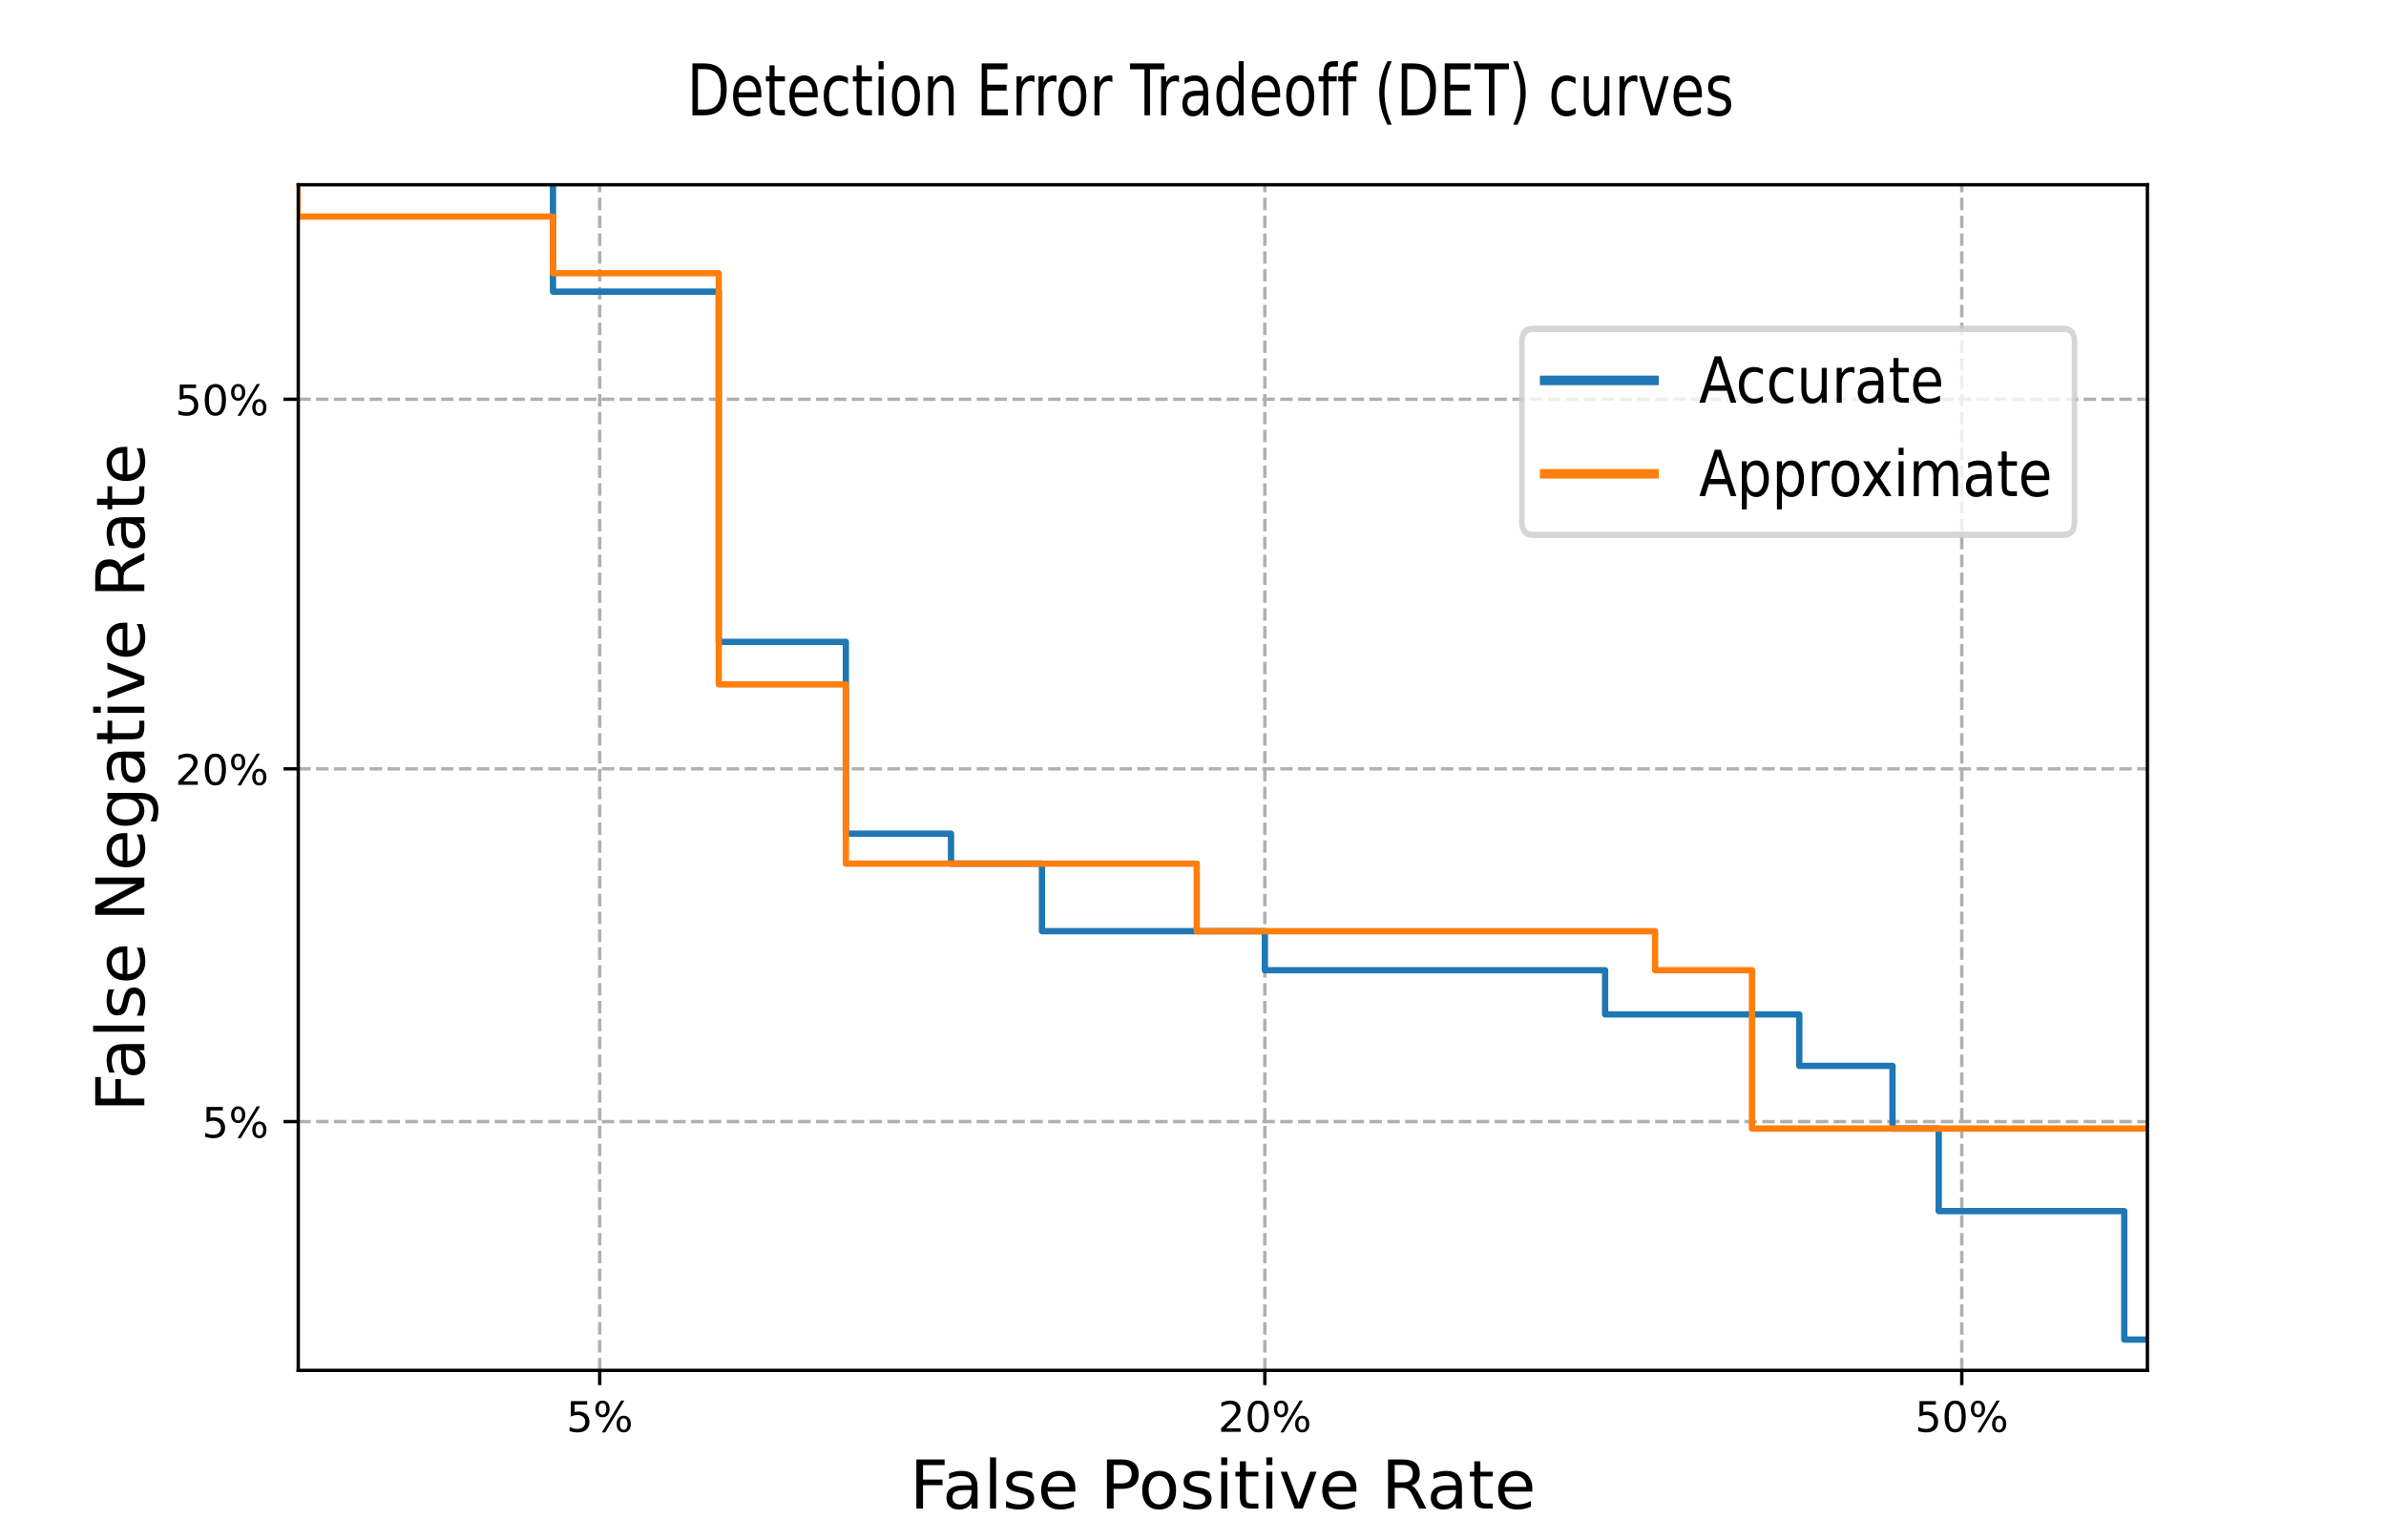 <?xml version="1.0" encoding="UTF-8" standalone="no"?>
<!-- Created with matplotlib (https://matplotlib.org/) -->

<svg
   xmlns:dc="http://purl.org/dc/elements/1.1/"
   xmlns:cc="http://creativecommons.org/ns#"
   xmlns:rdf="http://www.w3.org/1999/02/22-rdf-syntax-ns#"
   xmlns:svg="http://www.w3.org/2000/svg"
   xmlns="http://www.w3.org/2000/svg"
   xmlns:xlink="http://www.w3.org/1999/xlink"
   xmlns:sodipodi="http://sodipodi.sourceforge.net/DTD/sodipodi-0.dtd"
   xmlns:inkscape="http://www.inkscape.org/namespaces/inkscape"
   height="365.76pt"
   version="1.1"
   viewBox="0 0 566.64 365.76"
   width="566.64pt"
   id="svg413"
   sodipodi:docname="Figure_1.svg"
   inkscape:version="0.92.3 (2405546, 2018-03-11)">
  <sodipodi:namedview
     pagecolor="#ffffff"
     bordercolor="#666666"
     borderopacity="1"
     objecttolerance="10"
     gridtolerance="10"
     guidetolerance="10"
     inkscape:pageopacity="0"
     inkscape:pageshadow="2"
     inkscape:window-width="2560"
     inkscape:window-height="1357"
     id="namedview415"
     showgrid="false"
     inkscape:zoom="1.3687434"
     inkscape:cx="18.894149"
     inkscape:cy="248.45122"
     inkscape:window-x="0"
     inkscape:window-y="0"
     inkscape:window-maximized="1"
     inkscape:current-layer="axes_1" />
  <defs
     id="defs6">
    <style
       type="text/css"
       id="style4">*{stroke-linecap:butt;stroke-linejoin:round;}</style>
  </defs>
  <g
     id="figure_1">
    <g
       id="patch_1">
      <path
         d="M 0 365.76  L 566.64 365.76  L 566.64 0  L 0 0  z "
         style="fill:#ffffff;"
         id="path8" />
    </g>
    <g
       id="axes_1">
      <g
         id="patch_2">
        <path
           d="M 70.83 325.526  L 509.976 325.526  L 509.976 43.891  L 70.83 43.891  z "
           style="fill:#ffffff;"
           id="path11" />
      </g>
      <g
         id="matplotlib.axis_1">
        <g
           id="xtick_1">
          <g
             id="line2d_1">
            <path
               clip-path="url(#p496eba38ac)"
               d="M 142.423 325.526  L 142.423 43.891  "
               style="fill:none;stroke:#b0b0b0;stroke-dasharray:2.96,1.28;stroke-dashoffset:0;stroke-width:0.8;"
               id="path14" />
          </g>
          <g
             id="line2d_2">
            <defs
               id="defs18">
              <path
                 d="M 0 0  L 0 3.5  "
                 id="mf9ec656e99"
                 style="stroke:#000000;stroke-width:0.8;" />
            </defs>
            <g
               id="g22">
              <use
                 style="stroke:#000000;stroke-width:0.8;"
                 x="142.423"
                 xlink:href="#mf9ec656e99"
                 y="325.526"
                 id="use20" />
            </g>
          </g>
          <g
             id="text_1">
            <!-- 5% -->
            <g
               transform="translate(134.491 340.125)scale(0.1 -0.1)"
               id="g33">
              <defs
                 id="defs27">
                <path
                   d="M 10.797 72.906  L 49.516 72.906  L 49.516 64.594  L 19.828 64.594  L 19.828 46.734  Q 21.969 47.469 24.109 47.828  Q 26.266 48.188 28.422 48.188  Q 40.625 48.188 47.75 41.5  Q 54.891 34.812 54.891 23.391  Q 54.891 11.625 47.562 5.094  Q 40.234 -1.422 26.906 -1.422  Q 22.312 -1.422 17.547 -0.641  Q 12.797 0.141 7.719 1.703  L 7.719 11.625  Q 12.109 9.234 16.797 8.062  Q 21.484 6.891 26.703 6.891  Q 35.156 6.891 40.078 11.328  Q 45.016 15.766 45.016 23.391  Q 45.016 31 40.078 35.438  Q 35.156 39.891 26.703 39.891  Q 22.75 39.891 18.812 39.016  Q 14.891 38.141 10.797 36.281  z "
                   id="DejaVuSans-53" />
                <path
                   d="M 72.703 32.078  Q 68.453 32.078 66.031 28.469  Q 63.625 24.859 63.625 18.406  Q 63.625 12.062 66.031 8.422  Q 68.453 4.781 72.703 4.781  Q 76.859 4.781 79.266 8.422  Q 81.688 12.062 81.688 18.406  Q 81.688 24.812 79.266 28.438  Q 76.859 32.078 72.703 32.078  z M 72.703 38.281  Q 80.422 38.281 84.953 32.906  Q 89.5 27.547 89.5 18.406  Q 89.5 9.281 84.938 3.922  Q 80.375 -1.422 72.703 -1.422  Q 64.891 -1.422 60.344 3.922  Q 55.812 9.281 55.812 18.406  Q 55.812 27.594 60.375 32.938  Q 64.938 38.281 72.703 38.281  z M 22.312 68.016  Q 18.109 68.016 15.688 64.375  Q 13.281 60.75 13.281 54.391  Q 13.281 47.953 15.672 44.328  Q 18.062 40.719 22.312 40.719  Q 26.562 40.719 28.969 44.328  Q 31.391 47.953 31.391 54.391  Q 31.391 60.688 28.953 64.344  Q 26.516 68.016 22.312 68.016  z M 66.406 74.219  L 74.219 74.219  L 28.609 -1.422  L 20.797 -1.422  z M 22.312 74.219  Q 30.031 74.219 34.609 68.875  Q 39.203 63.531 39.203 54.391  Q 39.203 45.172 34.641 39.844  Q 30.078 34.516 22.312 34.516  Q 14.547 34.516 10.031 39.859  Q 5.516 45.219 5.516 54.391  Q 5.516 63.484 10.047 68.844  Q 14.594 74.219 22.312 74.219  z "
                   id="DejaVuSans-37" />
              </defs>
              <use
                 xlink:href="#DejaVuSans-53"
                 id="use29" />
              <use
                 x="63.623"
                 xlink:href="#DejaVuSans-37"
                 id="use31" />
            </g>
          </g>
        </g>
        <g
           id="xtick_2">
          <g
             id="line2d_3">
            <path
               clip-path="url(#p496eba38ac)"
               d="M 300.384 325.526  L 300.384 43.891  "
               style="fill:none;stroke:#b0b0b0;stroke-dasharray:2.96,1.28;stroke-dashoffset:0;stroke-width:0.8;"
               id="path37" />
          </g>
          <g
             id="line2d_4">
            <g
               id="g42">
              <use
                 style="stroke:#000000;stroke-width:0.8;"
                 x="300.384"
                 xlink:href="#mf9ec656e99"
                 y="325.526"
                 id="use40" />
            </g>
          </g>
          <g
             id="text_2">
            <!-- 20% -->
            <g
               transform="translate(289.271 340.125)scale(0.1 -0.1)"
               id="g55">
              <defs
                 id="defs47">
                <path
                   d="M 19.188 8.297  L 53.609 8.297  L 53.609 0  L 7.328 0  L 7.328 8.297  Q 12.938 14.109 22.625 23.891  Q 32.328 33.688 34.812 36.531  Q 39.547 41.844 41.422 45.531  Q 43.312 49.219 43.312 52.781  Q 43.312 58.594 39.234 62.25  Q 35.156 65.922 28.609 65.922  Q 23.969 65.922 18.812 64.312  Q 13.672 62.703 7.812 59.422  L 7.812 69.391  Q 13.766 71.781 18.938 73  Q 24.125 74.219 28.422 74.219  Q 39.75 74.219 46.484 68.547  Q 53.219 62.891 53.219 53.422  Q 53.219 48.922 51.531 44.891  Q 49.859 40.875 45.406 35.406  Q 44.188 33.984 37.641 27.219  Q 31.109 20.453 19.188 8.297  z "
                   id="DejaVuSans-50" />
                <path
                   d="M 31.781 66.406  Q 24.172 66.406 20.328 58.906  Q 16.5 51.422 16.5 36.375  Q 16.5 21.391 20.328 13.891  Q 24.172 6.391 31.781 6.391  Q 39.453 6.391 43.281 13.891  Q 47.125 21.391 47.125 36.375  Q 47.125 51.422 43.281 58.906  Q 39.453 66.406 31.781 66.406  z M 31.781 74.219  Q 44.047 74.219 50.516 64.516  Q 56.984 54.828 56.984 36.375  Q 56.984 17.969 50.516 8.266  Q 44.047 -1.422 31.781 -1.422  Q 19.531 -1.422 13.062 8.266  Q 6.594 17.969 6.594 36.375  Q 6.594 54.828 13.062 64.516  Q 19.531 74.219 31.781 74.219  z "
                   id="DejaVuSans-48" />
              </defs>
              <use
                 xlink:href="#DejaVuSans-50"
                 id="use49" />
              <use
                 x="63.623"
                 xlink:href="#DejaVuSans-48"
                 id="use51" />
              <use
                 x="127.246"
                 xlink:href="#DejaVuSans-37"
                 id="use53" />
            </g>
          </g>
        </g>
        <g
           id="xtick_3">
          <g
             id="line2d_5">
            <path
               clip-path="url(#p496eba38ac)"
               d="M 465.895 325.526  L 465.895 43.891  "
               style="fill:none;stroke:#b0b0b0;stroke-dasharray:2.96,1.28;stroke-dashoffset:0;stroke-width:0.8;"
               id="path59" />
          </g>
          <g
             id="line2d_6">
            <g
               id="g64">
              <use
                 style="stroke:#000000;stroke-width:0.8;"
                 x="465.895"
                 xlink:href="#mf9ec656e99"
                 y="325.526"
                 id="use62" />
            </g>
          </g>
          <g
             id="text_3">
            <!-- 50% -->
            <g
               transform="translate(454.781 340.125)scale(0.1 -0.1)"
               id="g73">
              <use
                 xlink:href="#DejaVuSans-53"
                 id="use67" />
              <use
                 x="63.623"
                 xlink:href="#DejaVuSans-48"
                 id="use69" />
              <use
                 x="127.246"
                 xlink:href="#DejaVuSans-37"
                 id="use71" />
            </g>
          </g>
        </g>
        <g
           id="text_4">
          <!-- False Positive Rate -->
          <g
             transform="translate(216.057 358.362)scale(0.16 -0.16)"
             id="g129">
            <defs
               id="defs89">
              <path
                 d="M 9.812 72.906  L 51.703 72.906  L 51.703 64.594  L 19.672 64.594  L 19.672 43.109  L 48.578 43.109  L 48.578 34.812  L 19.672 34.812  L 19.672 0  L 9.812 0  z "
                 id="DejaVuSans-70" />
              <path
                 d="M 34.281 27.484  Q 23.391 27.484 19.188 25  Q 14.984 22.516 14.984 16.5  Q 14.984 11.719 18.141 8.906  Q 21.297 6.109 26.703 6.109  Q 34.188 6.109 38.703 11.406  Q 43.219 16.703 43.219 25.484  L 43.219 27.484  z M 52.203 31.203  L 52.203 0  L 43.219 0  L 43.219 8.297  Q 40.141 3.328 35.547 0.953  Q 30.953 -1.422 24.312 -1.422  Q 15.922 -1.422 10.953 3.297  Q 6 8.016 6 15.922  Q 6 25.141 12.172 29.828  Q 18.359 34.516 30.609 34.516  L 43.219 34.516  L 43.219 35.406  Q 43.219 41.609 39.141 45  Q 35.062 48.391 27.688 48.391  Q 23 48.391 18.547 47.266  Q 14.109 46.141 10.016 43.891  L 10.016 52.203  Q 14.938 54.109 19.578 55.047  Q 24.219 56 28.609 56  Q 40.484 56 46.344 49.844  Q 52.203 43.703 52.203 31.203  z "
                 id="DejaVuSans-97" />
              <path
                 d="M 9.422 75.984  L 18.406 75.984  L 18.406 0  L 9.422 0  z "
                 id="DejaVuSans-108" />
              <path
                 d="M 44.281 53.078  L 44.281 44.578  Q 40.484 46.531 36.375 47.5  Q 32.281 48.484 27.875 48.484  Q 21.188 48.484 17.844 46.438  Q 14.5 44.391 14.5 40.281  Q 14.5 37.156 16.891 35.375  Q 19.281 33.594 26.516 31.984  L 29.594 31.297  Q 39.156 29.25 43.188 25.516  Q 47.219 21.781 47.219 15.094  Q 47.219 7.469 41.188 3.016  Q 35.156 -1.422 24.609 -1.422  Q 20.219 -1.422 15.453 -0.562  Q 10.688 0.297 5.422 2  L 5.422 11.281  Q 10.406 8.688 15.234 7.391  Q 20.062 6.109 24.812 6.109  Q 31.156 6.109 34.562 8.281  Q 37.984 10.453 37.984 14.406  Q 37.984 18.062 35.516 20.016  Q 33.062 21.969 24.703 23.781  L 21.578 24.516  Q 13.234 26.266 9.516 29.906  Q 5.812 33.547 5.812 39.891  Q 5.812 47.609 11.281 51.797  Q 16.75 56 26.812 56  Q 31.781 56 36.172 55.266  Q 40.578 54.547 44.281 53.078  z "
                 id="DejaVuSans-115" />
              <path
                 d="M 56.203 29.594  L 56.203 25.203  L 14.891 25.203  Q 15.484 15.922 20.484 11.062  Q 25.484 6.203 34.422 6.203  Q 39.594 6.203 44.453 7.469  Q 49.312 8.734 54.109 11.281  L 54.109 2.781  Q 49.266 0.734 44.188 -0.344  Q 39.109 -1.422 33.891 -1.422  Q 20.797 -1.422 13.156 6.188  Q 5.516 13.812 5.516 26.812  Q 5.516 40.234 12.766 48.109  Q 20.016 56 32.328 56  Q 43.359 56 49.781 48.891  Q 56.203 41.797 56.203 29.594  z M 47.219 32.234  Q 47.125 39.594 43.094 43.984  Q 39.062 48.391 32.422 48.391  Q 24.906 48.391 20.391 44.141  Q 15.875 39.891 15.188 32.172  z "
                 id="DejaVuSans-101" />
              <path
                 id="DejaVuSans-32" />
              <path
                 d="M 19.672 64.797  L 19.672 37.406  L 32.078 37.406  Q 38.969 37.406 42.719 40.969  Q 46.484 44.531 46.484 51.125  Q 46.484 57.672 42.719 61.234  Q 38.969 64.797 32.078 64.797  z M 9.812 72.906  L 32.078 72.906  Q 44.344 72.906 50.609 67.359  Q 56.891 61.812 56.891 51.125  Q 56.891 40.328 50.609 34.812  Q 44.344 29.297 32.078 29.297  L 19.672 29.297  L 19.672 0  L 9.812 0  z "
                 id="DejaVuSans-80" />
              <path
                 d="M 30.609 48.391  Q 23.391 48.391 19.188 42.75  Q 14.984 37.109 14.984 27.297  Q 14.984 17.484 19.156 11.844  Q 23.344 6.203 30.609 6.203  Q 37.797 6.203 41.984 11.859  Q 46.188 17.531 46.188 27.297  Q 46.188 37.016 41.984 42.703  Q 37.797 48.391 30.609 48.391  z M 30.609 56  Q 42.328 56 49.016 48.375  Q 55.719 40.766 55.719 27.297  Q 55.719 13.875 49.016 6.219  Q 42.328 -1.422 30.609 -1.422  Q 18.844 -1.422 12.172 6.219  Q 5.516 13.875 5.516 27.297  Q 5.516 40.766 12.172 48.375  Q 18.844 56 30.609 56  z "
                 id="DejaVuSans-111" />
              <path
                 d="M 9.422 54.688  L 18.406 54.688  L 18.406 0  L 9.422 0  z M 9.422 75.984  L 18.406 75.984  L 18.406 64.594  L 9.422 64.594  z "
                 id="DejaVuSans-105" />
              <path
                 d="M 18.312 70.219  L 18.312 54.688  L 36.812 54.688  L 36.812 47.703  L 18.312 47.703  L 18.312 18.016  Q 18.312 11.328 20.141 9.422  Q 21.969 7.516 27.594 7.516  L 36.812 7.516  L 36.812 0  L 27.594 0  Q 17.188 0 13.234 3.875  Q 9.281 7.766 9.281 18.016  L 9.281 47.703  L 2.688 47.703  L 2.688 54.688  L 9.281 54.688  L 9.281 70.219  z "
                 id="DejaVuSans-116" />
              <path
                 d="M 2.984 54.688  L 12.5 54.688  L 29.594 8.797  L 46.688 54.688  L 56.203 54.688  L 35.688 0  L 23.484 0  z "
                 id="DejaVuSans-118" />
              <path
                 d="M 44.391 34.188  Q 47.562 33.109 50.562 29.594  Q 53.562 26.078 56.594 19.922  L 66.609 0  L 56 0  L 46.688 18.703  Q 43.062 26.031 39.672 28.422  Q 36.281 30.812 30.422 30.812  L 19.672 30.812  L 19.672 0  L 9.812 0  L 9.812 72.906  L 32.078 72.906  Q 44.578 72.906 50.734 67.672  Q 56.891 62.453 56.891 51.906  Q 56.891 45.016 53.688 40.469  Q 50.484 35.938 44.391 34.188  z M 19.672 64.797  L 19.672 38.922  L 32.078 38.922  Q 39.203 38.922 42.844 42.219  Q 46.484 45.516 46.484 51.906  Q 46.484 58.297 42.844 61.547  Q 39.203 64.797 32.078 64.797  z "
                 id="DejaVuSans-82" />
            </defs>
            <use
               xlink:href="#DejaVuSans-70"
               id="use91" />
            <use
               x="48.395"
               xlink:href="#DejaVuSans-97"
               id="use93" />
            <use
               x="109.674"
               xlink:href="#DejaVuSans-108"
               id="use95" />
            <use
               x="137.457"
               xlink:href="#DejaVuSans-115"
               id="use97" />
            <use
               x="189.557"
               xlink:href="#DejaVuSans-101"
               id="use99" />
            <use
               x="251.08"
               xlink:href="#DejaVuSans-32"
               id="use101" />
            <use
               x="282.867"
               xlink:href="#DejaVuSans-80"
               id="use103" />
            <use
               x="339.545"
               xlink:href="#DejaVuSans-111"
               id="use105" />
            <use
               x="400.727"
               xlink:href="#DejaVuSans-115"
               id="use107" />
            <use
               x="452.826"
               xlink:href="#DejaVuSans-105"
               id="use109" />
            <use
               x="480.609"
               xlink:href="#DejaVuSans-116"
               id="use111" />
            <use
               x="519.818"
               xlink:href="#DejaVuSans-105"
               id="use113" />
            <use
               x="547.602"
               xlink:href="#DejaVuSans-118"
               id="use115" />
            <use
               x="606.781"
               xlink:href="#DejaVuSans-101"
               id="use117" />
            <use
               x="668.305"
               xlink:href="#DejaVuSans-32"
               id="use119" />
            <use
               x="700.092"
               xlink:href="#DejaVuSans-82"
               id="use121" />
            <use
               x="767.324"
               xlink:href="#DejaVuSans-97"
               id="use123" />
            <use
               x="828.604"
               xlink:href="#DejaVuSans-116"
               id="use125" />
            <use
               x="867.812"
               xlink:href="#DejaVuSans-101"
               id="use127" />
          </g>
        </g>
      </g>
      <g
         id="matplotlib.axis_2">
        <g
           id="ytick_1">
          <g
             id="line2d_7">
            <path
               clip-path="url(#p496eba38ac)"
               d="M 70.83 266.435  L 509.976 266.435  "
               style="fill:none;stroke:#b0b0b0;stroke-dasharray:2.96,1.28;stroke-dashoffset:0;stroke-width:0.8;"
               id="path133" />
          </g>
          <g
             id="line2d_8">
            <defs
               id="defs137">
              <path
                 d="M 0 0  L -3.5 0  "
                 id="m0170caf29a"
                 style="stroke:#000000;stroke-width:0.8;" />
            </defs>
            <g
               id="g141">
              <use
                 style="stroke:#000000;stroke-width:0.8;"
                 x="70.83"
                 xlink:href="#m0170caf29a"
                 y="266.435"
                 id="use139" />
            </g>
          </g>
          <g
             id="text_5">
            <!-- 5% -->
            <g
               transform="translate(47.966 270.235)scale(0.1 -0.1)"
               id="g148">
              <use
                 xlink:href="#DejaVuSans-53"
                 id="use144" />
              <use
                 x="63.623"
                 xlink:href="#DejaVuSans-37"
                 id="use146" />
            </g>
          </g>
        </g>
        <g
           id="ytick_2">
          <g
             id="line2d_9">
            <path
               clip-path="url(#p496eba38ac)"
               d="M 70.83 182.64  L 509.976 182.64  "
               style="fill:none;stroke:#b0b0b0;stroke-dasharray:2.96,1.28;stroke-dashoffset:0;stroke-width:0.8;"
               id="path152" />
          </g>
          <g
             id="line2d_10">
            <g
               id="g157">
              <use
                 style="stroke:#000000;stroke-width:0.8;"
                 x="70.83"
                 xlink:href="#m0170caf29a"
                 y="182.64"
                 id="use155" />
            </g>
          </g>
          <g
             id="text_6">
            <!-- 20% -->
            <g
               transform="translate(41.603 186.439)scale(0.1 -0.1)"
               id="g166">
              <use
                 xlink:href="#DejaVuSans-50"
                 id="use160" />
              <use
                 x="63.623"
                 xlink:href="#DejaVuSans-48"
                 id="use162" />
              <use
                 x="127.246"
                 xlink:href="#DejaVuSans-37"
                 id="use164" />
            </g>
          </g>
        </g>
        <g
           id="ytick_3">
          <g
             id="line2d_11">
            <path
               clip-path="url(#p496eba38ac)"
               d="M 70.83 94.84  L 509.976 94.84  "
               style="fill:none;stroke:#b0b0b0;stroke-dasharray:2.96,1.28;stroke-dashoffset:0;stroke-width:0.8;"
               id="path170" />
          </g>
          <g
             id="line2d_12">
            <g
               id="g175">
              <use
                 style="stroke:#000000;stroke-width:0.8;"
                 x="70.83"
                 xlink:href="#m0170caf29a"
                 y="94.84"
                 id="use173" />
            </g>
          </g>
          <g
             id="text_7">
            <!-- 50% -->
            <g
               transform="translate(41.603 98.64)scale(0.1 -0.1)"
               id="g184">
              <use
                 xlink:href="#DejaVuSans-53"
                 id="use178" />
              <use
                 x="63.623"
                 xlink:href="#DejaVuSans-48"
                 id="use180" />
              <use
                 x="127.246"
                 xlink:href="#DejaVuSans-37"
                 id="use182" />
            </g>
          </g>
        </g>
        <g
           id="text_8">
          <!-- False Negative Rate -->
          <g
             transform="translate(34.276 264.125)rotate(-90)scale(0.16 -0.16)"
             id="g230">
            <defs
               id="defs190">
              <path
                 d="M 9.812 72.906  L 23.094 72.906  L 55.422 11.922  L 55.422 72.906  L 64.984 72.906  L 64.984 0  L 51.703 0  L 19.391 60.984  L 19.391 0  L 9.812 0  z "
                 id="DejaVuSans-78" />
              <path
                 d="M 45.406 27.984  Q 45.406 37.75 41.375 43.109  Q 37.359 48.484 30.078 48.484  Q 22.859 48.484 18.828 43.109  Q 14.797 37.75 14.797 27.984  Q 14.797 18.266 18.828 12.891  Q 22.859 7.516 30.078 7.516  Q 37.359 7.516 41.375 12.891  Q 45.406 18.266 45.406 27.984  z M 54.391 6.781  Q 54.391 -7.172 48.188 -13.984  Q 42 -20.797 29.203 -20.797  Q 24.469 -20.797 20.266 -20.094  Q 16.062 -19.391 12.109 -17.922  L 12.109 -9.188  Q 16.062 -11.328 19.922 -12.344  Q 23.781 -13.375 27.781 -13.375  Q 36.625 -13.375 41.016 -8.766  Q 45.406 -4.156 45.406 5.172  L 45.406 9.625  Q 42.625 4.781 38.281 2.391  Q 33.938 0 27.875 0  Q 17.828 0 11.672 7.656  Q 5.516 15.328 5.516 27.984  Q 5.516 40.672 11.672 48.328  Q 17.828 56 27.875 56  Q 33.938 56 38.281 53.609  Q 42.625 51.219 45.406 46.391  L 45.406 54.688  L 54.391 54.688  z "
                 id="DejaVuSans-103" />
            </defs>
            <use
               xlink:href="#DejaVuSans-70"
               id="use192" />
            <use
               x="48.395"
               xlink:href="#DejaVuSans-97"
               id="use194" />
            <use
               x="109.674"
               xlink:href="#DejaVuSans-108"
               id="use196" />
            <use
               x="137.457"
               xlink:href="#DejaVuSans-115"
               id="use198" />
            <use
               x="189.557"
               xlink:href="#DejaVuSans-101"
               id="use200" />
            <use
               x="251.08"
               xlink:href="#DejaVuSans-32"
               id="use202" />
            <use
               x="282.867"
               xlink:href="#DejaVuSans-78"
               id="use204" />
            <use
               x="357.672"
               xlink:href="#DejaVuSans-101"
               id="use206" />
            <use
               x="419.195"
               xlink:href="#DejaVuSans-103"
               id="use208" />
            <use
               x="482.672"
               xlink:href="#DejaVuSans-97"
               id="use210" />
            <use
               x="543.951"
               xlink:href="#DejaVuSans-116"
               id="use212" />
            <use
               x="583.16"
               xlink:href="#DejaVuSans-105"
               id="use214" />
            <use
               x="610.943"
               xlink:href="#DejaVuSans-118"
               id="use216" />
            <use
               x="670.123"
               xlink:href="#DejaVuSans-101"
               id="use218" />
            <use
               x="731.646"
               xlink:href="#DejaVuSans-32"
               id="use220" />
            <use
               x="763.434"
               xlink:href="#DejaVuSans-82"
               id="use222" />
            <use
               x="830.666"
               xlink:href="#DejaVuSans-97"
               id="use224" />
            <use
               x="891.945"
               xlink:href="#DejaVuSans-116"
               id="use226" />
            <use
               x="931.154"
               xlink:href="#DejaVuSans-101"
               id="use228" />
          </g>
        </g>
      </g>
      <g
         id="line2d_13">
        <path
           clip-path="url(#p496eba38ac)"
           d="M 562.788 318.215  L 550.6 318.215  L 538.729 318.215  L 527.118 318.215  L 515.717 318.215  L 504.481 318.215  L 504.481 287.69  L 493.369 287.69  L 482.345 287.69  L 471.372 287.69  L 460.417 287.69  L 460.417 268.088  L 449.444 268.088  L 449.444 253.194  L 438.42 253.194  L 427.308 253.194  L 427.308 240.969  L 416.072 240.969  L 404.671 240.969  L 393.06 240.969  L 381.189 240.969  L 381.189 230.475  L 369.001 230.475  L 356.429 230.475  L 343.392 230.475  L 329.793 230.475  L 315.509 230.475  L 300.384 230.475  L 300.384 221.199  L 284.21 221.199  L 266.703 221.199  L 247.454 221.199  L 247.454 212.827  L 247.454 205.152  L 225.848 205.152  L 225.848 198.033  L 200.875 198.033  L 200.875 191.364  L 200.875 185.068  L 200.875 179.085  L 200.875 173.367  L 200.875 167.875  L 200.875 162.579  L 200.875 157.452  L 200.875 152.472  L 170.696 152.472  L 170.696 147.621  L 170.696 142.88  L 170.696 138.237  L 170.696 133.678  L 170.696 129.193  L 170.696 124.77  L 170.696 120.4  L 170.696 116.075  L 170.696 111.785  L 170.696 107.525  L 170.696 103.285  L 170.696 99.059  L 170.696 94.84  L 170.696 90.621  L 170.696 86.396  L 170.696 82.156  L 170.696 77.895  L 170.696 73.606  L 170.696 69.281  L 131.325 69.281  L 131.325 64.911  L 131.325 60.488  L 131.325 56.002  L 131.325 51.444  L 131.325 46.8  L 131.325 42.06  L 131.325 37.208  L 131.325 32.228  L 70.64 32.228  L 70.64 27.101  L 70.64 21.805  L 70.64 16.314  L 70.64 10.596  L 70.64 4.612  L 70.64 -1  "
           style="fill:none;stroke:#1f77b4;stroke-linecap:square;stroke-width:1.5;"
           id="path234" />
      </g>
      <g
         id="line2d_14">
        <path
           clip-path="url(#p496eba38ac)"
           d="M 567.64 318.215  L 562.788 318.215  L 550.6 318.215  L 538.729 318.215  L 538.729 287.69  L 527.118 287.69  L 515.717 287.69  L 515.717 268.088  L 504.481 268.088  L 493.369 268.088  L 482.345 268.088  L 471.372 268.088  L 460.417 268.088  L 449.444 268.088  L 438.42 268.088  L 427.308 268.088  L 416.072 268.088  L 416.072 253.194  L 416.072 240.969  L 416.072 230.475  L 404.671 230.475  L 393.06 230.475  L 393.06 221.199  L 381.189 221.199  L 369.001 221.199  L 356.429 221.199  L 343.392 221.199  L 329.793 221.199  L 315.509 221.199  L 300.384 221.199  L 284.21 221.199  L 284.21 212.827  L 284.21 205.152  L 266.703 205.152  L 247.454 205.152  L 225.848 205.152  L 200.875 205.152  L 200.875 198.033  L 200.875 191.364  L 200.875 185.068  L 200.875 179.085  L 200.875 173.367  L 200.875 167.875  L 200.875 162.579  L 170.696 162.579  L 170.696 157.452  L 170.696 152.472  L 170.696 147.621  L 170.696 142.88  L 170.696 138.237  L 170.696 133.678  L 170.696 129.193  L 170.696 124.77  L 170.696 120.4  L 170.696 116.075  L 170.696 111.785  L 170.696 107.525  L 170.696 103.285  L 170.696 99.059  L 170.696 94.84  L 170.696 90.621  L 170.696 86.396  L 170.696 82.156  L 170.696 77.895  L 170.696 73.606  L 170.696 69.281  L 170.696 64.911  L 131.325 64.911  L 131.325 60.488  L 131.325 56.002  L 131.325 51.444  L 70.64 51.444  L 70.64 46.8  L 70.64 42.06  L 70.64 37.208  L 70.64 32.228  L 70.64 27.101  L 70.64 21.805  L 70.64 16.314  L 70.64 10.596  L 70.64 4.612  L 70.64 -1  "
           style="fill:none;stroke:#ff7f0e;stroke-linecap:square;stroke-width:1.5;"
           id="path237" />
      </g>
      <g
         id="patch_3">
        <path
           d="M 70.83 325.526  L 70.83 43.891  "
           style="fill:none;stroke:#000000;stroke-linecap:square;stroke-linejoin:miter;stroke-width:0.8;"
           id="path240" />
      </g>
      <g
         id="patch_4">
        <path
           d="M 509.976 325.526  L 509.976 43.891  "
           style="fill:none;stroke:#000000;stroke-linecap:square;stroke-linejoin:miter;stroke-width:0.8;"
           id="path243" />
      </g>
      <g
         id="patch_5">
        <path
           d="M 70.83 325.526  L 509.976 325.526  "
           style="fill:none;stroke:#000000;stroke-linecap:square;stroke-linejoin:miter;stroke-width:0.8;"
           id="path246" />
      </g>
      <g
         id="patch_6">
        <path
           d="M 70.83 43.891  L 509.976 43.891  "
           style="fill:none;stroke:#000000;stroke-linecap:square;stroke-linejoin:miter;stroke-width:0.8;"
           id="path249" />
      </g>
      <g
         id="text_9"
         transform="matrix(1.106,0,0,1.41,-33.72,-26.034)"
         style="stroke-linecap:butt;stroke-linejoin:round">
        <!-- Detection Error Tradeoff (DET) curves -->
        <g
           transform="matrix(0.12,0,0,-0.12,177.991,37.891)"
           id="g339"
           style="stroke-linecap:butt;stroke-linejoin:round">
          <defs
             id="defs263">
            <path
               d="M 19.672,64.797 V 8.109 H 31.594 q 15.094,0 22.094,6.828 7,6.844 7,21.594 0,14.641 -7,21.453 -7,6.812 -22.094,6.812 z M 9.812,72.906 h 20.266 q 21.188,0 31.094,-8.812 9.922,-8.812 9.922,-27.562 0,-18.859 -9.969,-27.703 Q 51.172,0 30.078,0 H 9.812 Z"
               id="DejaVuSans-68"
               inkscape:connector-curvature="0"
               style="stroke-linecap:butt;stroke-linejoin:round" />
            <path
               d="M 48.781,52.594 V 44.188 q -3.812,2.109 -7.641,3.156 -3.828,1.047 -7.734,1.047 -8.75,0 -13.594,-5.547 -4.828,-5.531 -4.828,-15.547 0,-10.016 4.828,-15.562 4.844,-5.531 13.594,-5.531 3.906,0 7.734,1.047 3.828,1.047 7.641,3.156 v -8.312 q -3.766,-1.75 -7.797,-2.625 -4.016,-0.891 -8.562,-0.891 -12.359,0 -19.641,7.766 -7.266,7.766 -7.266,20.953 0,13.375 7.344,21.031 Q 20.219,56 33.016,56 q 4.141,0 8.094,-0.859 3.953,-0.844 7.672,-2.547 z"
               id="DejaVuSans-99"
               inkscape:connector-curvature="0"
               style="stroke-linecap:butt;stroke-linejoin:round" />
            <path
               d="M 54.891,33.016 V 0 H 45.906 v 32.719 q 0,7.766 -3.031,11.609 -3.031,3.859 -9.078,3.859 -7.281,0 -11.484,-4.641 -4.203,-4.625 -4.203,-12.641 V 0 h -9.031 v 54.688 h 9.031 v -8.5 q 3.234,4.938 7.594,7.375 4.375,2.438 10.094,2.438 9.422,0 14.25,-5.828 4.844,-5.828 4.844,-17.156 z"
               id="DejaVuSans-110"
               inkscape:connector-curvature="0"
               style="stroke-linecap:butt;stroke-linejoin:round" />
            <path
               d="m 9.812,72.906 h 46.094 v -8.312 H 19.672 V 43.016 h 34.719 V 34.719 H 19.672 V 8.297 H 56.781 V 0 H 9.812 Z"
               id="DejaVuSans-69"
               inkscape:connector-curvature="0"
               style="stroke-linecap:butt;stroke-linejoin:round" />
            <path
               d="m 41.109,46.297 q -1.516,0.875 -3.297,1.281 Q 36.031,48 33.891,48 26.266,48 22.188,43.047 18.109,38.094 18.109,28.812 V 0 h -9.031 v 54.688 h 9.031 v -8.5 q 2.844,4.984 7.375,7.391 Q 30.031,56 36.531,56 q 0.922,0 2.047,-0.125 1.125,-0.109 2.484,-0.359 z"
               id="DejaVuSans-114"
               inkscape:connector-curvature="0"
               style="stroke-linecap:butt;stroke-linejoin:round" />
            <path
               d="M -0.297,72.906 H 61.375 v -8.312 H 35.5 V 0 H 25.594 V 64.594 H -0.297 Z"
               id="DejaVuSans-84"
               inkscape:connector-curvature="0"
               style="stroke-linecap:butt;stroke-linejoin:round" />
            <path
               d="m 45.406,46.391 v 29.594 h 8.984 V 0 H 45.406 v 8.203 q -2.828,-4.875 -7.156,-7.25 -4.312,-2.375 -10.375,-2.375 -9.906,0 -16.141,7.906 -6.219,7.922 -6.219,20.812 0,12.891 6.219,20.797 Q 17.969,56 27.875,56 q 6.062,0 10.375,-2.375 4.328,-2.359 7.156,-7.234 z M 14.797,27.297 q 0,-9.906 4.078,-15.547 4.078,-5.641 11.203,-5.641 7.125,0 11.219,5.641 4.109,5.641 4.109,15.547 0,9.906 -4.109,15.547 -4.094,5.641 -11.219,5.641 -7.125,0 -11.203,-5.641 -4.078,-5.641 -4.078,-15.547 z"
               id="DejaVuSans-100"
               inkscape:connector-curvature="0"
               style="stroke-linecap:butt;stroke-linejoin:round" />
            <path
               d="M 37.109,75.984 V 68.5 h -8.594 q -4.828,0 -6.719,-1.953 -1.875,-1.953 -1.875,-7.031 V 54.688 H 34.719 V 47.703 H 19.922 V 0 h -9.031 V 47.703 H 2.297 V 54.688 h 8.594 V 58.5 q 0,9.125 4.25,13.297 4.25,4.188 13.469,4.188 z"
               id="DejaVuSans-102"
               inkscape:connector-curvature="0"
               style="stroke-linecap:butt;stroke-linejoin:round" />
            <path
               d="M 31,75.875 Q 24.469,64.656 21.281,53.656 18.109,42.672 18.109,31.391 18.109,20.125 21.312,9.062 24.516,-2 31,-13.188 H 23.188 Q 15.875,-1.703 12.234,9.375 8.594,20.453 8.594,31.391 q 0,10.891 3.609,21.922 3.625,11.047 10.984,22.562 z"
               id="DejaVuSans-40"
               inkscape:connector-curvature="0"
               style="stroke-linecap:butt;stroke-linejoin:round" />
            <path
               d="m 8.016,75.875 h 7.812 q 7.312,-11.516 10.953,-22.562 3.641,-11.031 3.641,-21.922 0,-10.938 -3.641,-22.016 -3.641,-11.078 -10.953,-22.562 h -7.812 Q 14.5,-2 17.703,9.062 20.906,20.125 20.906,31.391 q 0,11.281 -3.203,22.266 -3.203,11 -9.688,22.219 z"
               id="DejaVuSans-41"
               inkscape:connector-curvature="0"
               style="stroke-linecap:butt;stroke-linejoin:round" />
            <path
               d="M 8.5,21.578 V 54.688 h 8.984 V 21.922 q 0,-7.766 3.016,-11.656 3.031,-3.875 9.094,-3.875 7.266,0 11.484,4.641 4.234,4.641 4.234,12.656 v 31 h 8.984 V 0 H 45.312 V 8.406 Q 42.047,3.422 37.719,1 33.406,-1.422 27.688,-1.422 18.266,-1.422 13.375,4.438 8.5,10.297 8.5,21.578 Z M 31.109,56 Z"
               id="DejaVuSans-117"
               inkscape:connector-curvature="0"
               style="stroke-linecap:butt;stroke-linejoin:round" />
          </defs>
          <use
             xlink:href="#DejaVuSans-68"
             id="use265"
             style="stroke-linecap:butt;stroke-linejoin:round"
             x="0"
             y="0"
             width="100%"
             height="100%" />
          <use
             x="77.002"
             xlink:href="#DejaVuSans-101"
             id="use267"
             style="stroke-linecap:butt;stroke-linejoin:round"
             y="0"
             width="100%"
             height="100%" />
          <use
             x="138.525"
             xlink:href="#DejaVuSans-116"
             id="use269"
             style="stroke-linecap:butt;stroke-linejoin:round"
             y="0"
             width="100%"
             height="100%" />
          <use
             x="177.734"
             xlink:href="#DejaVuSans-101"
             id="use271"
             style="stroke-linecap:butt;stroke-linejoin:round"
             y="0"
             width="100%"
             height="100%" />
          <use
             x="239.258"
             xlink:href="#DejaVuSans-99"
             id="use273"
             style="stroke-linecap:butt;stroke-linejoin:round"
             y="0"
             width="100%"
             height="100%" />
          <use
             x="294.238"
             xlink:href="#DejaVuSans-116"
             id="use275"
             style="stroke-linecap:butt;stroke-linejoin:round"
             y="0"
             width="100%"
             height="100%" />
          <use
             x="333.447"
             xlink:href="#DejaVuSans-105"
             id="use277"
             style="stroke-linecap:butt;stroke-linejoin:round"
             y="0"
             width="100%"
             height="100%" />
          <use
             x="361.23"
             xlink:href="#DejaVuSans-111"
             id="use279"
             style="stroke-linecap:butt;stroke-linejoin:round"
             y="0"
             width="100%"
             height="100%" />
          <use
             x="422.412"
             xlink:href="#DejaVuSans-110"
             id="use281"
             style="stroke-linecap:butt;stroke-linejoin:round"
             y="0"
             width="100%"
             height="100%" />
          <use
             x="485.791"
             xlink:href="#DejaVuSans-32"
             id="use283"
             style="stroke-linecap:butt;stroke-linejoin:round"
             y="0"
             width="100%"
             height="100%" />
          <use
             x="517.578"
             xlink:href="#DejaVuSans-69"
             id="use285"
             style="stroke-linecap:butt;stroke-linejoin:round"
             y="0"
             width="100%"
             height="100%" />
          <use
             x="580.762"
             xlink:href="#DejaVuSans-114"
             id="use287"
             style="stroke-linecap:butt;stroke-linejoin:round"
             y="0"
             width="100%"
             height="100%" />
          <use
             x="620.125"
             xlink:href="#DejaVuSans-114"
             id="use289"
             style="stroke-linecap:butt;stroke-linejoin:round"
             y="0"
             width="100%"
             height="100%" />
          <use
             x="658.988"
             xlink:href="#DejaVuSans-111"
             id="use291"
             style="stroke-linecap:butt;stroke-linejoin:round"
             y="0"
             width="100%"
             height="100%" />
          <use
             x="720.17"
             xlink:href="#DejaVuSans-114"
             id="use293"
             style="stroke-linecap:butt;stroke-linejoin:round"
             y="0"
             width="100%"
             height="100%" />
          <use
             x="761.283"
             xlink:href="#DejaVuSans-32"
             id="use295"
             style="stroke-linecap:butt;stroke-linejoin:round"
             y="0"
             width="100%"
             height="100%" />
          <use
             x="793.07"
             xlink:href="#DejaVuSans-84"
             id="use297"
             style="stroke-linecap:butt;stroke-linejoin:round"
             y="0"
             width="100%"
             height="100%" />
          <use
             x="839.404"
             xlink:href="#DejaVuSans-114"
             id="use299"
             style="stroke-linecap:butt;stroke-linejoin:round"
             y="0"
             width="100%"
             height="100%" />
          <use
             x="880.518"
             xlink:href="#DejaVuSans-97"
             id="use301"
             style="stroke-linecap:butt;stroke-linejoin:round"
             y="0"
             width="100%"
             height="100%" />
          <use
             x="941.797"
             xlink:href="#DejaVuSans-100"
             id="use303"
             style="stroke-linecap:butt;stroke-linejoin:round"
             y="0"
             width="100%"
             height="100%" />
          <use
             x="1005.273"
             xlink:href="#DejaVuSans-101"
             id="use305"
             style="stroke-linecap:butt;stroke-linejoin:round"
             y="0"
             width="100%"
             height="100%" />
          <use
             x="1066.797"
             xlink:href="#DejaVuSans-111"
             id="use307"
             style="stroke-linecap:butt;stroke-linejoin:round"
             y="0"
             width="100%"
             height="100%" />
          <use
             x="1127.978"
             xlink:href="#DejaVuSans-102"
             id="use309"
             style="stroke-linecap:butt;stroke-linejoin:round"
             y="0"
             width="100%"
             height="100%" />
          <use
             x="1163.184"
             xlink:href="#DejaVuSans-102"
             id="use311"
             style="stroke-linecap:butt;stroke-linejoin:round"
             y="0"
             width="100%"
             height="100%" />
          <use
             x="1198.389"
             xlink:href="#DejaVuSans-32"
             id="use313"
             style="stroke-linecap:butt;stroke-linejoin:round"
             y="0"
             width="100%"
             height="100%" />
          <use
             x="1230.176"
             xlink:href="#DejaVuSans-40"
             id="use315"
             style="stroke-linecap:butt;stroke-linejoin:round"
             y="0"
             width="100%"
             height="100%" />
          <use
             x="1269.189"
             xlink:href="#DejaVuSans-68"
             id="use317"
             style="stroke-linecap:butt;stroke-linejoin:round"
             y="0"
             width="100%"
             height="100%" />
          <use
             x="1346.191"
             xlink:href="#DejaVuSans-69"
             id="use319"
             style="stroke-linecap:butt;stroke-linejoin:round"
             y="0"
             width="100%"
             height="100%" />
          <use
             x="1409.375"
             xlink:href="#DejaVuSans-84"
             id="use321"
             style="stroke-linecap:butt;stroke-linejoin:round"
             y="0"
             width="100%"
             height="100%" />
          <use
             x="1470.459"
             xlink:href="#DejaVuSans-41"
             id="use323"
             style="stroke-linecap:butt;stroke-linejoin:round"
             y="0"
             width="100%"
             height="100%" />
          <use
             x="1509.473"
             xlink:href="#DejaVuSans-32"
             id="use325"
             style="stroke-linecap:butt;stroke-linejoin:round"
             y="0"
             width="100%"
             height="100%" />
          <use
             x="1541.26"
             xlink:href="#DejaVuSans-99"
             id="use327"
             style="stroke-linecap:butt;stroke-linejoin:round"
             y="0"
             width="100%"
             height="100%" />
          <use
             x="1596.24"
             xlink:href="#DejaVuSans-117"
             id="use329"
             style="stroke-linecap:butt;stroke-linejoin:round"
             y="0"
             width="100%"
             height="100%" />
          <use
             x="1659.619"
             xlink:href="#DejaVuSans-114"
             id="use331"
             style="stroke-linecap:butt;stroke-linejoin:round"
             y="0"
             width="100%"
             height="100%" />
          <use
             x="1700.732"
             xlink:href="#DejaVuSans-118"
             id="use333"
             style="stroke-linecap:butt;stroke-linejoin:round"
             y="0"
             width="100%"
             height="100%" />
          <use
             x="1759.912"
             xlink:href="#DejaVuSans-101"
             id="use335"
             style="stroke-linecap:butt;stroke-linejoin:round"
             y="0"
             width="100%"
             height="100%" />
          <use
             x="1821.436"
             xlink:href="#DejaVuSans-115"
             id="use337"
             style="stroke-linecap:butt;stroke-linejoin:round"
             y="0"
             width="100%"
             height="100%" />
        </g>
      </g>
      <g
         id="legend_1"
         transform="matrix(1.314,0,0,1.512,-170.885,4.198)"
         style="stroke-linecap:butt;stroke-linejoin:round">
        <g
           id="patch_7"
           style="stroke-linecap:butt;stroke-linejoin:round">
          <path
             d="M 407.107,81.247 H 502.976 q 2,0 2,-2 V 50.891 q 0,-2 -2,-2 h -95.869 q -2,0 -2,2 v 28.356 q 0,2 2,2 z"
             style="opacity:0.8;fill:#ffffff;stroke:#cccccc;stroke-linecap:butt;stroke-linejoin:miter"
             id="path342"
             inkscape:connector-curvature="0" />
        </g>
        <g
           id="line2d_15"
           style="stroke-linecap:butt;stroke-linejoin:round">
          <path
             d="m 409.107,56.99 h 20"
             style="fill:none;stroke:#1f77b4;stroke-width:1.5;stroke-linecap:square;stroke-linejoin:round"
             id="path345"
             inkscape:connector-curvature="0" />
        </g>
        <g
           id="line2d_16"
           style="stroke-linecap:butt;stroke-linejoin:round" />
        <g
           id="text_10"
           style="stroke-linecap:butt;stroke-linejoin:round">
          <!-- Accurate -->
          <g
             transform="matrix(0.1,0,0,-0.1,437.107,60.49)"
             id="g368"
             style="stroke-linecap:butt;stroke-linejoin:round">
            <defs
               id="defs350">
              <path
                 d="M 34.188,63.188 20.797,26.906 h 26.812 z m -5.578,9.719 h 11.188 L 67.578,0 h -10.25 L 50.688,18.703 H 17.828 L 11.188,0 H 0.781 Z"
                 id="DejaVuSans-65"
                 inkscape:connector-curvature="0"
                 style="stroke-linecap:butt;stroke-linejoin:round" />
            </defs>
            <use
               xlink:href="#DejaVuSans-65"
               id="use352"
               style="stroke-linecap:butt;stroke-linejoin:round"
               x="0"
               y="0"
               width="100%"
               height="100%" />
            <use
               x="66.658"
               xlink:href="#DejaVuSans-99"
               id="use354"
               style="stroke-linecap:butt;stroke-linejoin:round"
               y="0"
               width="100%"
               height="100%" />
            <use
               x="121.639"
               xlink:href="#DejaVuSans-99"
               id="use356"
               style="stroke-linecap:butt;stroke-linejoin:round"
               y="0"
               width="100%"
               height="100%" />
            <use
               x="176.619"
               xlink:href="#DejaVuSans-117"
               id="use358"
               style="stroke-linecap:butt;stroke-linejoin:round"
               y="0"
               width="100%"
               height="100%" />
            <use
               x="239.998"
               xlink:href="#DejaVuSans-114"
               id="use360"
               style="stroke-linecap:butt;stroke-linejoin:round"
               y="0"
               width="100%"
               height="100%" />
            <use
               x="281.111"
               xlink:href="#DejaVuSans-97"
               id="use362"
               style="stroke-linecap:butt;stroke-linejoin:round"
               y="0"
               width="100%"
               height="100%" />
            <use
               x="342.391"
               xlink:href="#DejaVuSans-116"
               id="use364"
               style="stroke-linecap:butt;stroke-linejoin:round"
               y="0"
               width="100%"
               height="100%" />
            <use
               x="381.6"
               xlink:href="#DejaVuSans-101"
               id="use366"
               style="stroke-linecap:butt;stroke-linejoin:round"
               y="0"
               width="100%"
               height="100%" />
          </g>
        </g>
        <g
           id="line2d_17"
           style="stroke-linecap:butt;stroke-linejoin:round">
          <path
             d="m 409.107,71.668 h 20"
             style="fill:none;stroke:#ff7f0e;stroke-width:1.5;stroke-linecap:square;stroke-linejoin:round"
             id="path371"
             inkscape:connector-curvature="0" />
        </g>
        <g
           id="line2d_18"
           style="stroke-linecap:butt;stroke-linejoin:round" />
        <g
           id="text_11"
           style="stroke-linecap:butt;stroke-linejoin:round">
          <!-- Approximate -->
          <g
             transform="matrix(0.1,0,0,-0.1,437.107,75.168)"
             id="g402"
             style="stroke-linecap:butt;stroke-linejoin:round">
            <defs
               id="defs378">
              <path
                 d="m 18.109,8.203 v -29 H 9.078 V 54.688 h 9.031 v -8.297 q 2.844,4.875 7.156,7.234 Q 29.594,56 35.594,56 q 9.969,0 16.188,-7.906 6.234,-7.906 6.234,-20.797 0,-12.891 -6.234,-20.812 -6.219,-7.906 -16.188,-7.906 -6,0 -10.328,2.375 -4.312,2.375 -7.156,7.25 z M 48.688,27.297 q 0,9.906 -4.078,15.547 -4.078,5.641 -11.203,5.641 -7.141,0 -11.219,-5.641 -4.078,-5.641 -4.078,-15.547 0,-9.906 4.078,-15.547 4.078,-5.641 11.219,-5.641 7.125,0 11.203,5.641 4.078,5.641 4.078,15.547 z"
                 id="DejaVuSans-112"
                 inkscape:connector-curvature="0"
                 style="stroke-linecap:butt;stroke-linejoin:round" />
              <path
                 d="M 54.891,54.688 35.109,28.078 55.906,0 H 45.312 L 29.391,21.484 13.484,0 H 2.875 L 24.125,28.609 4.688,54.688 h 10.594 l 14.5,-19.484 14.5,19.484 z"
                 id="DejaVuSans-120"
                 inkscape:connector-curvature="0"
                 style="stroke-linecap:butt;stroke-linejoin:round" />
              <path
                 d="M 52,44.188 Q 55.375,50.25 60.062,53.125 64.75,56 71.094,56 q 8.547,0 13.188,-5.984 4.641,-5.969 4.641,-17 V 0 h -9.031 v 32.719 q 0,7.859 -2.797,11.656 -2.781,3.812 -8.484,3.812 -6.984,0 -11.047,-4.641 -4.047,-4.625 -4.047,-12.641 V 0 h -9.031 v 32.719 q 0,7.906 -2.781,11.688 -2.781,3.781 -8.594,3.781 -6.891,0 -10.953,-4.656 -4.047,-4.656 -4.047,-12.625 V 0 h -9.031 v 54.688 h 9.031 v -8.5 q 3.078,5.031 7.375,7.422 Q 29.781,56 35.688,56 41.656,56 45.828,52.969 50,49.953 52,44.188 Z"
                 id="DejaVuSans-109"
                 inkscape:connector-curvature="0"
                 style="stroke-linecap:butt;stroke-linejoin:round" />
            </defs>
            <use
               xlink:href="#DejaVuSans-65"
               id="use380"
               style="stroke-linecap:butt;stroke-linejoin:round"
               x="0"
               y="0"
               width="100%"
               height="100%" />
            <use
               x="68.408"
               xlink:href="#DejaVuSans-112"
               id="use382"
               style="stroke-linecap:butt;stroke-linejoin:round"
               y="0"
               width="100%"
               height="100%" />
            <use
               x="131.885"
               xlink:href="#DejaVuSans-112"
               id="use384"
               style="stroke-linecap:butt;stroke-linejoin:round"
               y="0"
               width="100%"
               height="100%" />
            <use
               x="195.361"
               xlink:href="#DejaVuSans-114"
               id="use386"
               style="stroke-linecap:butt;stroke-linejoin:round"
               y="0"
               width="100%"
               height="100%" />
            <use
               x="234.225"
               xlink:href="#DejaVuSans-111"
               id="use388"
               style="stroke-linecap:butt;stroke-linejoin:round"
               y="0"
               width="100%"
               height="100%" />
            <use
               x="292.281"
               xlink:href="#DejaVuSans-120"
               id="use390"
               style="stroke-linecap:butt;stroke-linejoin:round"
               y="0"
               width="100%"
               height="100%" />
            <use
               x="351.461"
               xlink:href="#DejaVuSans-105"
               id="use392"
               style="stroke-linecap:butt;stroke-linejoin:round"
               y="0"
               width="100%"
               height="100%" />
            <use
               x="379.244"
               xlink:href="#DejaVuSans-109"
               id="use394"
               style="stroke-linecap:butt;stroke-linejoin:round"
               y="0"
               width="100%"
               height="100%" />
            <use
               x="476.656"
               xlink:href="#DejaVuSans-97"
               id="use396"
               style="stroke-linecap:butt;stroke-linejoin:round"
               y="0"
               width="100%"
               height="100%" />
            <use
               x="537.936"
               xlink:href="#DejaVuSans-116"
               id="use398"
               style="stroke-linecap:butt;stroke-linejoin:round"
               y="0"
               width="100%"
               height="100%" />
            <use
               x="577.145"
               xlink:href="#DejaVuSans-101"
               id="use400"
               style="stroke-linecap:butt;stroke-linejoin:round"
               y="0"
               width="100%"
               height="100%" />
          </g>
        </g>
      </g>
    </g>
  </g>
  <defs
     id="defs411">
    <clipPath
       id="p496eba38ac">
      <rect
         height="281.635"
         width="439.146"
         x="70.83"
         y="43.891"
         id="rect408" />
    </clipPath>
  </defs>
</svg>
